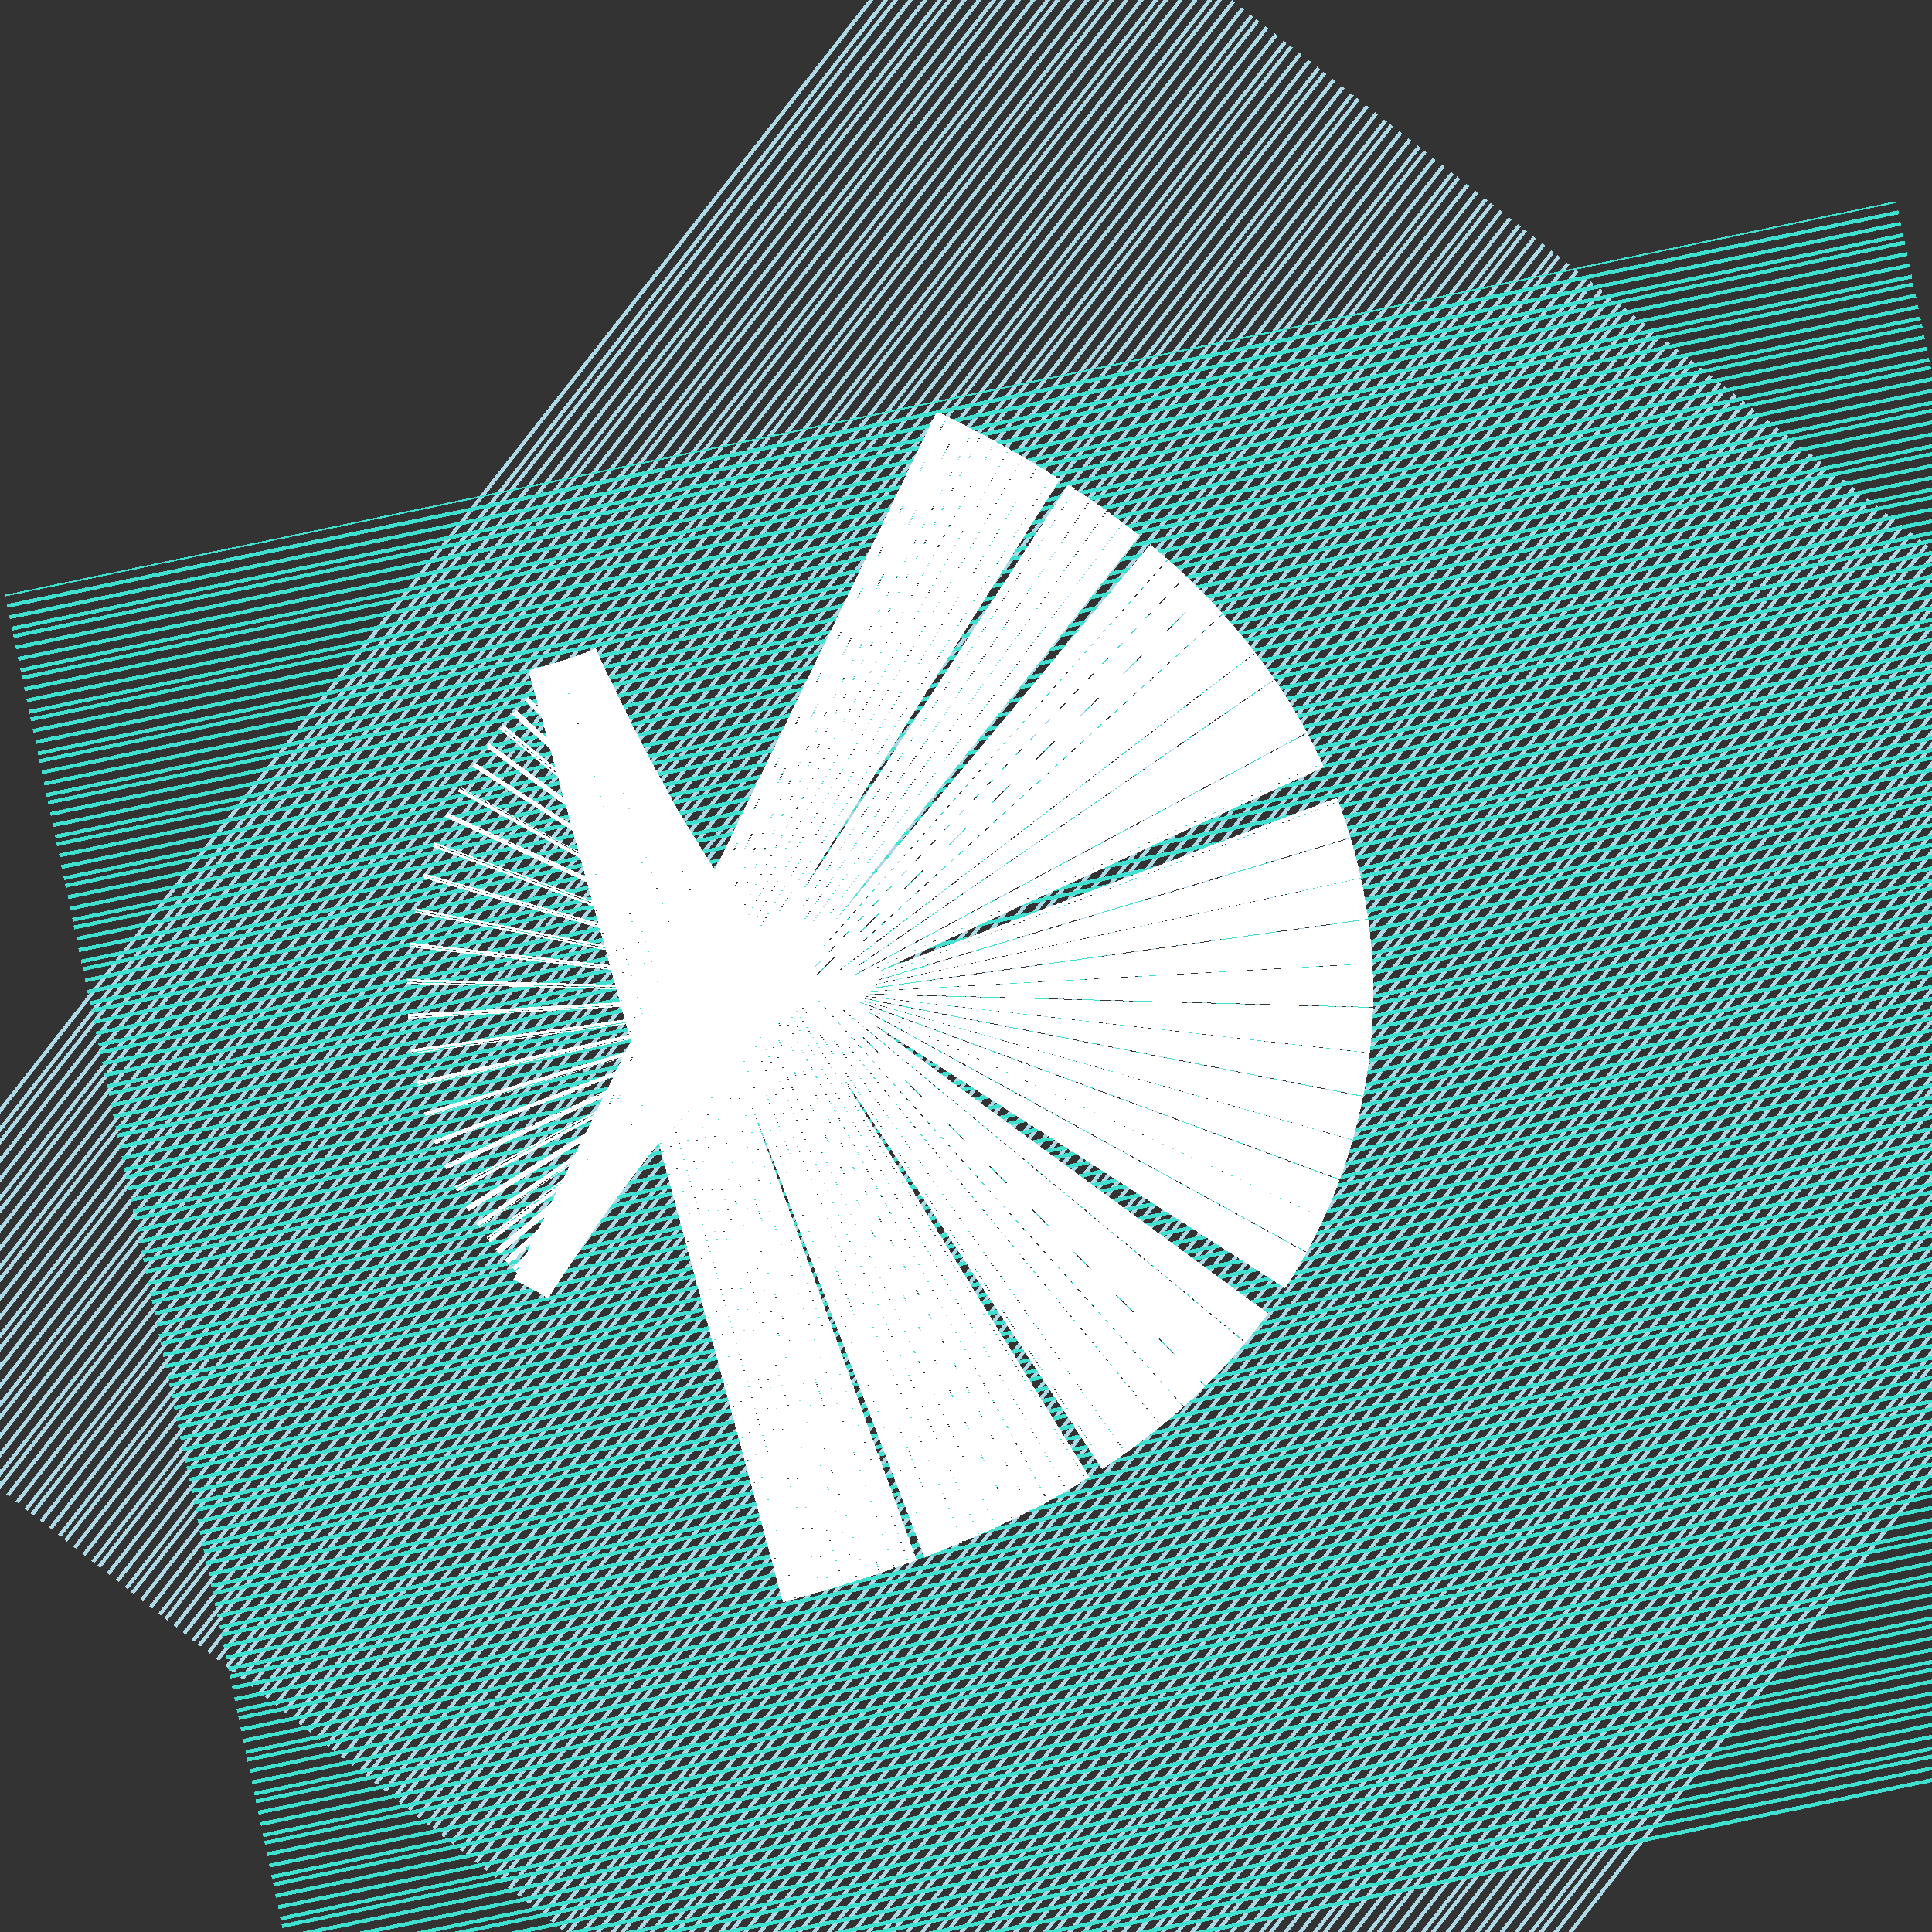 <svg xmlns="http://www.w3.org/2000/svg" id="vector" viewBox="0 0 500 500" height="500" width="500" shape-rendering="crispEdges">

					
					
				<rect x="0" y="0" width="500" height="500" fill="#333333" stroke="none"/>

					
					
				<line stroke="lightblue" stroke-dasharray="1,2,1,2,1,1,1,2" x1="462" y1="430" stroke-width="500" mask="url(#mask1" x2="105" y2="150"></line><line stroke="turquoise" stroke-dasharray="1,2,1,2,1,1,1,2" x1="328" y1="497" stroke-width="500" mask="url(#mask1" x2="246" y2="103"></line><path d="M 188 219 q 93 45 -18 75" stroke="white" stroke-dasharray="1,.1,1,.2" stroke-width="250" fill="none"></path></svg>